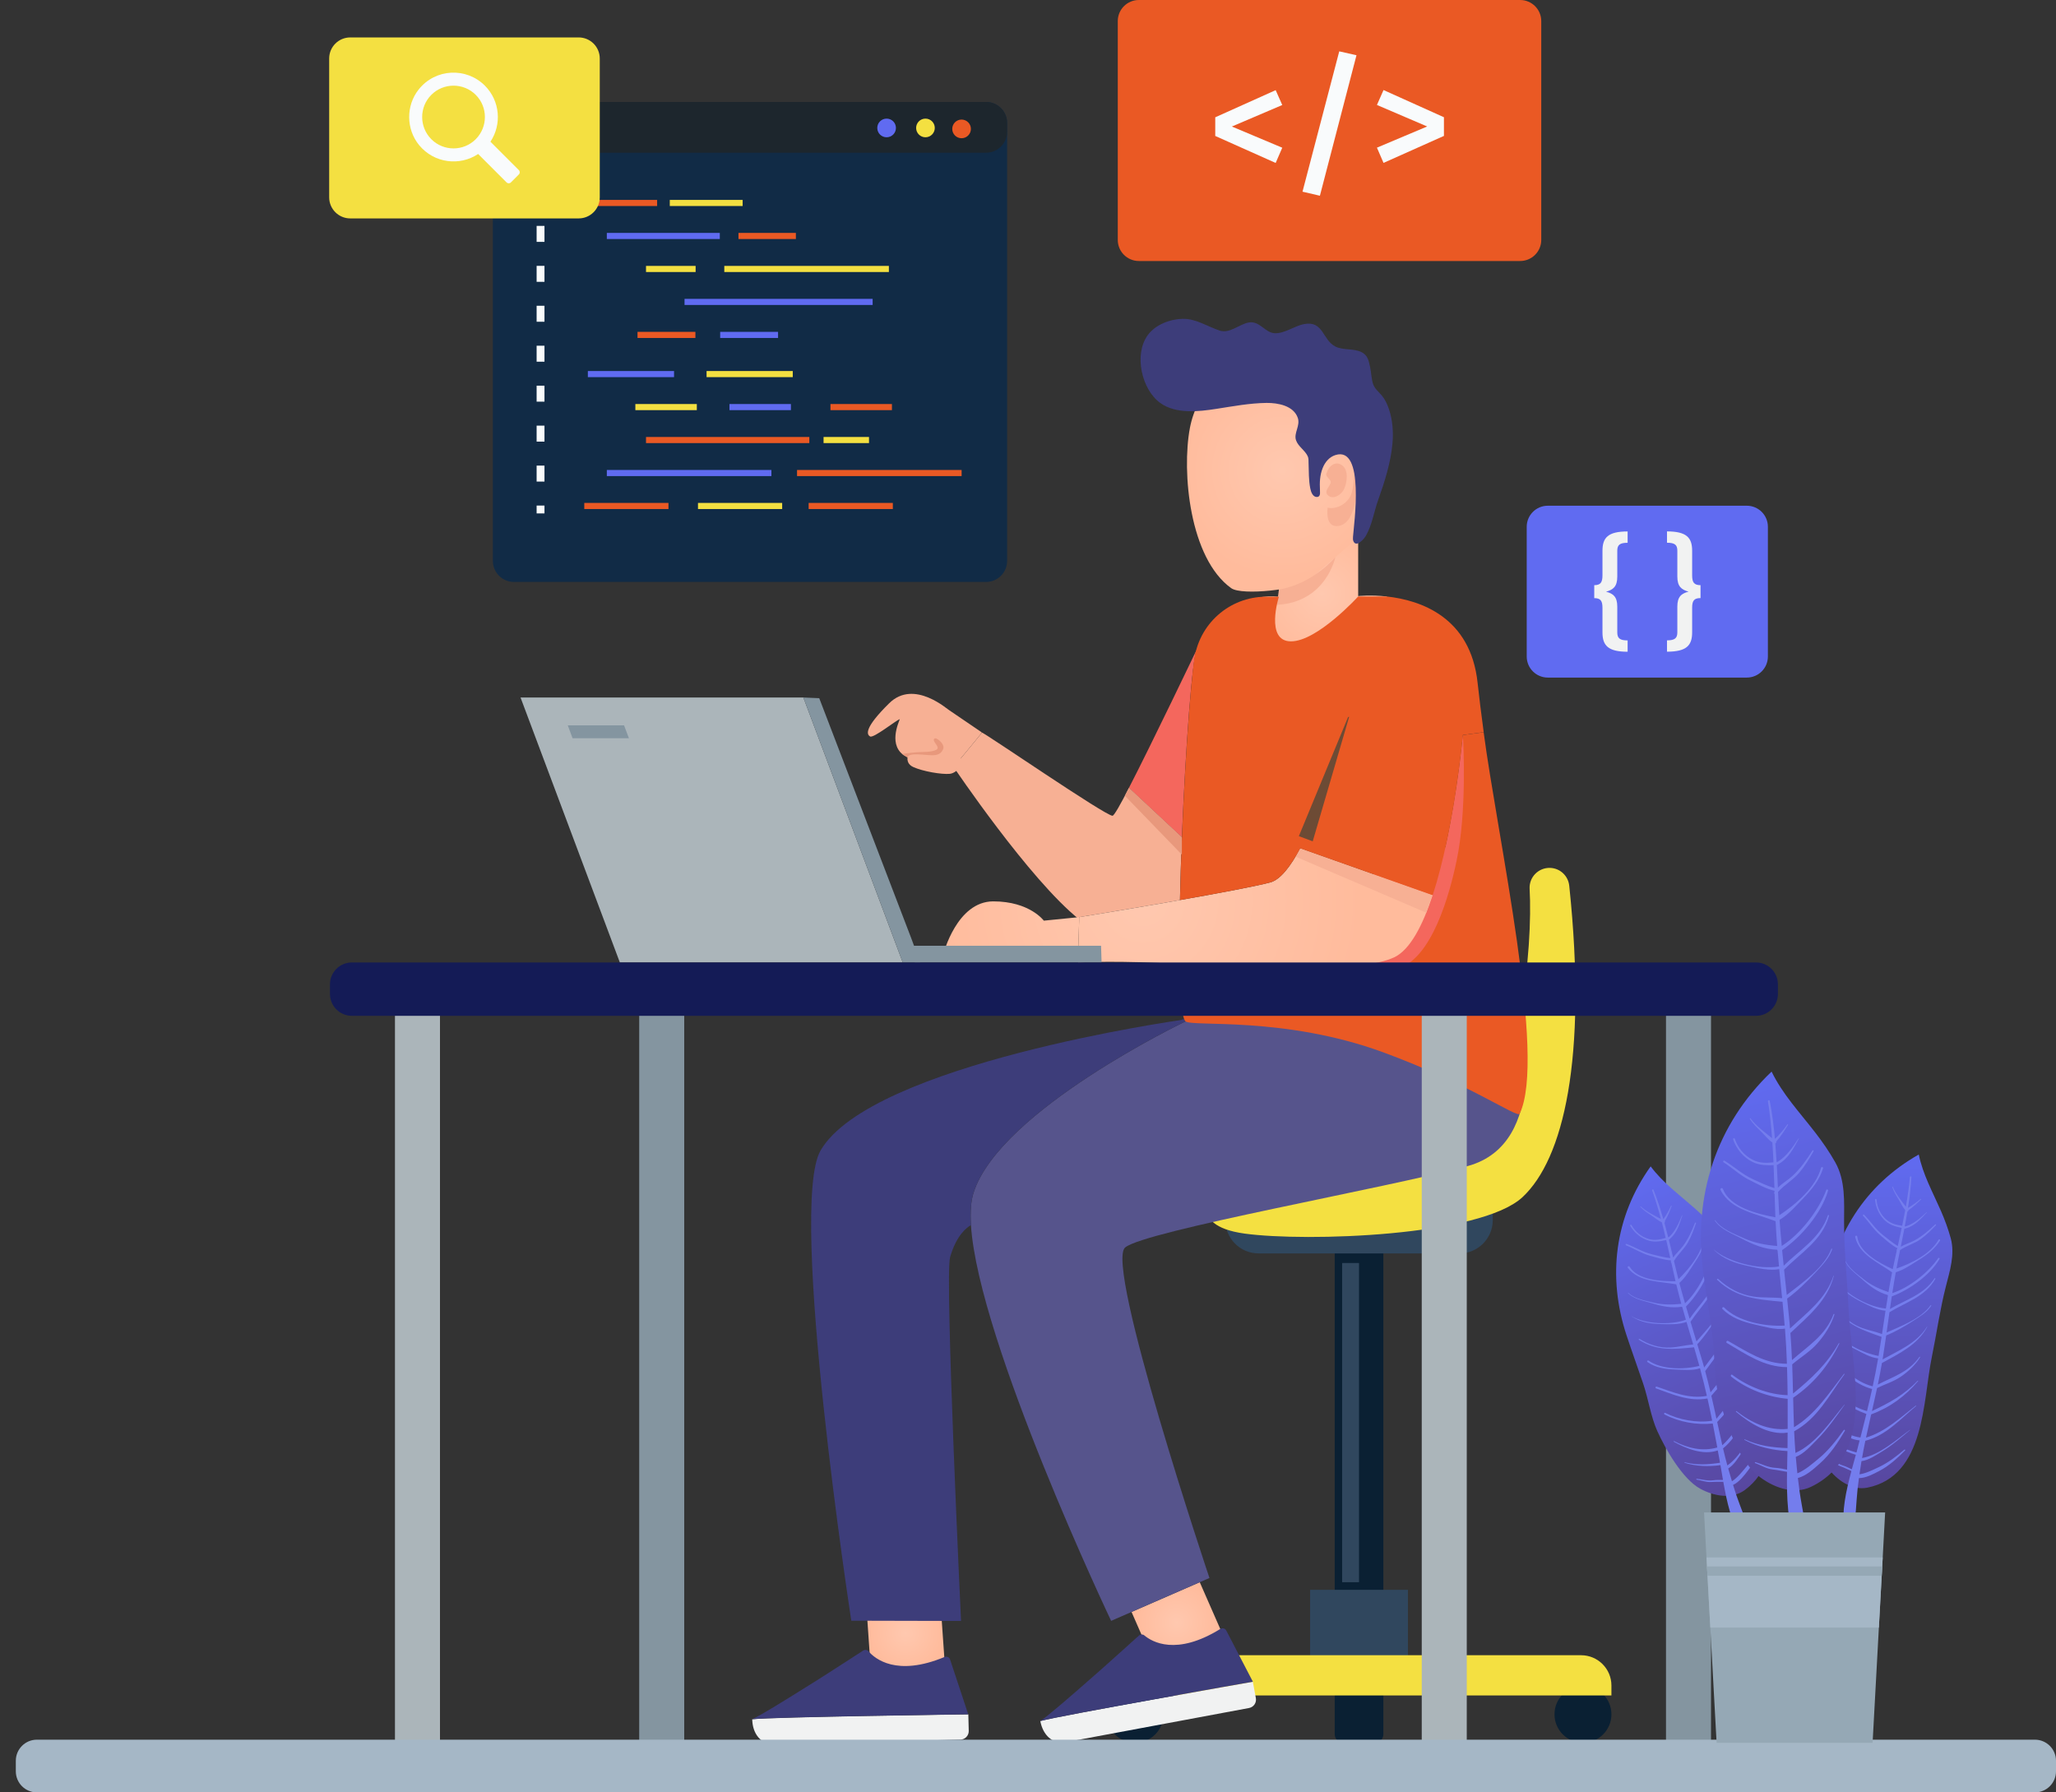 <svg width="390" height="340" viewBox="0 0 390 340" fill="none" xmlns="http://www.w3.org/2000/svg">
<rect x="0" y="0" width="390" height="340" fill="#333333" stroke="none"/>
<path d="M187.04 19.34H97.49C95.281 19.34 93.49 21.131 93.49 23.34V106.39C93.49 108.599 95.281 110.39 97.49 110.39H187.04C189.249 110.39 191.04 108.599 191.04 106.39V23.34C191.04 21.131 189.249 19.34 187.04 19.34Z" fill="#112B46"/>
<path d="M187.04 19.34H97.49C95.281 19.34 93.49 21.131 93.49 23.34V24.97C93.49 27.179 95.281 28.97 97.49 28.97H187.04C189.249 28.97 191.04 27.179 191.04 24.97V23.34C191.04 21.131 189.249 19.34 187.04 19.34Z" fill="#1D262D"/>
<path d="M169.95 24.27C169.95 25.24 169.16 26.04 168.18 26.04C167.2 26.04 166.41 25.25 166.41 24.27C166.41 23.29 167.2 22.5 168.18 22.5C169.16 22.5 169.95 23.29 169.95 24.27Z" fill="#606BF1"/>
<path d="M177.319 24.27C177.319 25.24 176.529 26.04 175.549 26.04C174.579 26.04 173.779 25.25 173.779 24.27C173.779 23.29 174.569 22.5 175.549 22.5C176.529 22.5 177.319 23.29 177.319 24.27Z" fill="#F4E041"/>
<path d="M184.171 24.45C184.171 25.42 183.381 26.22 182.401 26.22C181.421 26.22 180.631 25.43 180.631 24.45C180.631 23.48 181.421 22.68 182.401 22.68C183.381 22.69 184.171 23.48 184.171 24.45Z" fill="#EA5924"/>
<path d="M124.65 37.92H110.83V39.08H124.65V37.92Z" fill="#EA5924"/>
<path d="M140.871 37.92H127.051V39.08H140.871V37.92Z" fill="#F4E041"/>
<path d="M136.539 44.18H115.109V45.34H136.539V44.18Z" fill="#606BF1"/>
<path d="M150.97 44.18H140.08V45.34H150.97V44.18Z" fill="#EA5924"/>
<path d="M131.951 50.44H122.541V51.6H131.951V50.44Z" fill="#F4E041"/>
<path d="M168.611 50.44H137.391V51.6H168.611V50.44Z" fill="#F4E041"/>
<path d="M165.53 56.69H129.85V57.85H165.53V56.69Z" fill="#606BF1"/>
<path d="M131.91 62.95H120.93V64.11H131.91V62.95Z" fill="#EA5924"/>
<path d="M147.589 62.95H136.609V64.11H147.589V62.95Z" fill="#606BF1"/>
<path d="M126.8 95.4H110.83V96.56H126.8V95.4Z" fill="#EA5924"/>
<path d="M148.37 95.4H132.4V96.56H148.37V95.4Z" fill="#F4E041"/>
<path d="M169.361 95.4H153.391V96.56H169.361V95.4Z" fill="#EA5924"/>
<path d="M146.329 89.15H115.109V90.31H146.329V89.15Z" fill="#606BF1"/>
<path d="M182.409 89.15H151.189V90.31H182.409V89.15Z" fill="#EA5924"/>
<path d="M153.521 82.89H122.541V84.05H153.521V82.89Z" fill="#EA5924"/>
<path d="M164.841 82.89H156.221V84.05H164.841V82.89Z" fill="#F4E041"/>
<path d="M132.18 76.64H120.52V77.8H132.18V76.64Z" fill="#F4E041"/>
<path d="M150.029 76.64H138.369V77.8H150.029V76.64Z" fill="#606BF1"/>
<path d="M169.189 76.64H157.529V77.8H169.189V76.64Z" fill="#EA5924"/>
<path d="M150.379 70.38H134.029V71.54H150.379V70.38Z" fill="#F4E041"/>
<path d="M127.86 70.38H111.51V71.54H127.86V70.38Z" fill="#606BF1"/>
<path d="M103.281 36.81H101.791V38.3H103.281V36.81Z" fill="#F9FBFC"/>
<path d="M103.281 91.35H101.791V88.32H103.281V91.35ZM103.281 83.77H101.791V80.74H103.281V83.77ZM103.281 76.19H101.791V73.16H103.281V76.19ZM103.281 68.61H101.791V65.58H103.281V68.61ZM103.281 61.03H101.791V58H103.281V61.03ZM103.281 53.46H101.791V50.43H103.281V53.46ZM103.281 45.88H101.791V42.85H103.281V45.88Z" fill="#F9FBFC"/>
<path d="M103.281 95.9H101.791V97.39H103.281V95.9Z" fill="#F9FBFC"/>
<path d="M288.359 0H216.029C213.82 0 212.029 1.791 212.029 4V45.51C212.029 47.719 213.82 49.51 216.029 49.51H288.359C290.568 49.51 292.359 47.719 292.359 45.51V4C292.359 1.791 290.568 0 288.359 0Z" fill="#EA5924"/>
<path d="M243.23 19.92L233.67 24L243.23 28.02L241.98 30.91L230.52 25.79V22.25L241.98 17.1L243.23 19.92Z" fill="#F9FBFC"/>
<path d="M257.31 10.48L250.37 37.13L247.07 36.36L254.04 9.74L257.31 10.48Z" fill="#F9FBFC"/>
<path d="M273.899 22.24V25.78L262.439 30.9L261.189 28.01L270.719 23.99L261.189 19.91L262.439 17.08L273.899 22.24Z" fill="#F9FBFC"/>
<path d="M331.35 95.93H293.6C291.39 95.93 289.6 97.721 289.6 99.93V124.53C289.6 126.739 291.39 128.53 293.6 128.53H331.35C333.559 128.53 335.35 126.739 335.35 124.53V99.93C335.35 97.721 333.559 95.93 331.35 95.93Z" fill="#606BF1"/>
<path d="M308.74 102.96C307.27 102.96 306.78 103.36 306.78 104.46V109.37C306.78 111.29 305.99 111.87 304.65 112.24C305.98 112.59 306.78 113.17 306.78 115.07V119.98C306.78 121.08 307.29 121.48 308.74 121.48V123.63C305.03 123.63 303.97 122.44 303.97 119.96V115.31C303.97 113.98 303.62 113.46 302.41 113.46V111C303.62 111 303.97 110.46 303.97 109.13V104.48C303.97 101.98 305.02 100.81 308.74 100.81V102.96Z" fill="#F1F2F2"/>
<path d="M320.981 104.48V109.13C320.981 110.46 321.331 111 322.571 111V113.45C321.331 113.45 320.981 113.96 320.981 115.3V119.95C320.981 122.43 319.931 123.62 316.211 123.62V121.47C317.661 121.47 318.171 121.07 318.171 119.97V115.06C318.171 113.17 318.961 112.58 320.301 112.23C318.971 111.86 318.171 111.27 318.171 109.36V104.45C318.171 103.35 317.681 102.95 316.211 102.95V100.8C319.931 100.81 320.981 101.98 320.981 104.48Z" fill="#F1F2F2"/>
<path d="M109.769 7.1H66.439C64.23 7.1 62.44 8.891 62.44 11.1V37.43C62.44 39.639 64.23 41.43 66.439 41.43H109.769C111.979 41.43 113.769 39.639 113.769 37.43V11.1C113.769 8.891 111.979 7.1 109.769 7.1Z" fill="#F4E041"/>
<path d="M79.43 16.96C76.98 20.03 77.02 24.51 79.51 27.54C82.35 30.98 87.21 31.54 90.7 29.21L96.09 34.6C96.32 34.83 96.69 34.83 96.91 34.6L98.42 33.09C98.65 32.86 98.65 32.49 98.42 32.27L93.03 26.88C95.21 23.61 94.86 19.14 91.98 16.25C88.47 12.73 82.61 12.97 79.43 16.96ZM90.24 26.41C87.92 28.73 84.14 28.73 81.82 26.41C79.5 24.09 79.5 20.31 81.82 17.99C84.14 15.67 87.92 15.67 90.24 17.99C92.56 20.3 92.56 24.08 90.24 26.41Z" fill="#F9FBFC"/>
<path d="M263.081 113.15C262.971 114.28 261.421 126.12 249.241 126.12C236.461 126.12 238.601 113.47 238.601 113.47L238.581 113.39C239.831 113.13 241.171 113.04 242.591 113.2V107.21L257.101 99.09H257.631V113.07C257.631 113.07 259.931 112.8 263.081 113.15Z" fill="url(#paint0_radial_4676_52593)"/>
<path d="M256.041 72.34C258.101 74.43 259.651 77.13 260.401 80.42C261.791 86.57 260.481 93.07 258.701 98.99C258.401 100 258.051 101.03 257.421 101.88C256.971 102.49 256.401 102.99 255.831 103.49C253.251 105.74 250.671 107.99 248.091 110.24C246.341 111.77 235.601 113.04 233.551 111.57C225.651 105.92 224.131 89.55 225.711 81.18C228.341 67.31 246.181 62.34 256.041 72.34Z" fill="url(#paint1_radial_4676_52593)"/>
<path d="M251.601 90.11C251.711 88.77 253.081 87.31 254.461 88.18C255.891 89.08 255.551 91.45 254.961 92.76C254.501 93.78 252.941 94.91 251.891 93.95C251.011 93.15 252.381 92.21 252.421 91.48C252.461 90.82 251.151 90.35 251.691 89.65" fill="#F7B094"/>
<path d="M251.851 96.29C253.291 96.72 255.731 95.62 256.351 93.62C256.971 91.61 256.901 89.32 256.901 89.32C256.901 89.32 257.631 91.14 257.251 94.06C256.871 96.98 255.851 99.76 253.561 99.8C251.271 99.83 251.851 96.29 251.851 96.29Z" fill="#F7B094"/>
<path d="M250.081 94.21C250.031 94.23 249.981 94.25 249.921 94.26C249.031 94.38 248.671 93.31 248.541 92.63C248.231 91.05 248.281 89.46 248.221 87.86C248.211 87.46 248.241 86.96 248.081 86.59C247.581 85.44 246.241 84.7 245.841 83.51C245.371 82.13 246.701 80.76 246.171 79.25C245.361 76.94 242.391 76.41 240.241 76.43C237.021 76.47 233.881 77.07 230.701 77.56C227.341 78.08 223.061 78.57 220.101 76.45C216.541 73.89 215.051 67.23 217.711 63.58C219.161 61.59 221.911 60.53 224.321 60.48C226.871 60.42 229.031 61.94 231.371 62.71C233.241 63.32 235.041 61.54 236.781 61.19C238.971 60.75 239.901 63.14 241.841 63.21C243.721 63.27 245.571 61.8 247.401 61.47C251.051 60.8 250.841 64.47 253.281 65.72C254.801 66.5 256.771 66.03 258.311 66.82C259.481 67.42 259.641 68.48 259.901 69.67C260.121 70.7 260.131 71.9 260.471 72.88C260.781 73.76 261.521 74.32 262.101 75.01C262.731 75.76 263.141 76.65 263.461 77.59C264.171 79.69 264.331 81.95 264.131 84.15C263.801 87.84 262.621 91.47 261.391 94.94C260.591 97.19 260.291 99.54 259.071 101.67C258.741 102.24 257.271 103.92 256.731 102.67C256.611 102.4 256.631 102.1 256.651 101.81C256.811 99.49 258.971 84.52 253.311 86.32C252.121 86.7 251.321 87.69 250.881 88.82C250.351 90.17 250.311 91.53 250.381 92.96C250.391 93.16 250.391 93.37 250.391 93.57C250.381 93.83 250.311 94.09 250.081 94.21Z" fill="#3D3D7A"/>
<path d="M242.599 111.82C249.049 110.78 253.299 105.69 253.299 105.69C253.299 105.69 251.559 114.27 242.209 114.73L242.599 111.82Z" fill="#F7B094"/>
<path d="M253.18 228.8H262.41V317.33C262.41 318.23 261.68 318.96 260.78 318.96H254.81C253.91 318.96 253.18 318.23 253.18 317.33V228.8Z" fill="#0A2033"/>
<path d="M232.42 230.06H283.16V231.45C283.16 234.94 280.33 237.76 276.85 237.76H238.74C235.25 237.76 232.43 234.93 232.43 231.45V230.06H232.42Z" fill="#30475E"/>
<path d="M253.18 308.45H262.41V328.96C262.41 329.86 261.68 330.59 260.78 330.59H254.81C253.91 330.59 253.18 329.86 253.18 328.96V308.45Z" fill="#0A2033"/>
<path d="M209.91 325.19C209.91 328.17 212.33 330.59 215.31 330.59C218.29 330.59 220.71 328.17 220.71 325.19C220.71 322.21 218.29 319.79 215.31 319.79C212.33 319.79 209.91 322.21 209.91 325.19Z" fill="#0A2033"/>
<path d="M294.871 325.19C294.871 328.17 297.291 330.59 300.271 330.59C303.251 330.59 305.671 328.17 305.671 325.19C305.671 322.21 303.251 319.79 300.271 319.79C297.291 319.79 294.871 322.21 294.871 325.19Z" fill="#0A2033"/>
<path d="M248.514 317.791H267.074V301.571H248.514V317.791Z" fill="#30475E"/>
<path d="M209.91 321.61H305.67V319.73C305.67 316.55 303.09 313.98 299.92 313.98H215.66C212.48 313.98 209.91 316.55 209.91 319.73V321.61Z" fill="#F4E041"/>
<path d="M257.79 239.58H254.59V300.13H257.79V239.58Z" fill="#30475E"/>
<path d="M294.041 164.63C291.831 164.56 290.031 166.39 290.151 168.6C290.781 179.59 288.451 206.4 278.221 215.55C265.701 226.73 230.231 225.21 230.231 225.21C230.231 225.21 224.371 232.4 236.091 234C247.811 235.6 280.831 234.53 288.811 227.08C296.541 219.86 301.131 200.95 297.671 168.04C297.481 166.15 295.941 164.69 294.041 164.63Z" fill="#F4E041"/>
<path d="M227.581 300.13L231.801 309.75L218.871 315.42L214.641 305.77L227.581 300.13Z" fill="url(#paint2_radial_4676_52593)"/>
<path d="M288.53 193.22C287.73 194.82 230.3 193.25 224.88 193.75C224.88 193.75 189.73 210.53 184.68 226.23C184.17 227.81 184.03 229.9 184.18 232.4C185.59 254.51 210.77 307.46 210.77 307.46L214.64 305.77L227.58 300.13L229.42 299.33C229.42 299.33 209.45 239.82 213.44 236.62C217.43 233.42 262.7 225.44 278.4 221.19C294.12 216.92 288.53 193.22 288.53 193.22Z" fill="#56548C"/>
<path d="M178.301 302.6L179.311 317.05H165.201L164.201 302.57L178.301 302.6Z" fill="url(#paint3_radial_4676_52593)"/>
<path d="M224.59 193.26L224.08 193.48C224.08 193.48 165.24 201.74 155.65 218.24C149.42 228.98 161.48 307.43 161.48 307.43L182.3 307.48C182.3 307.48 179.19 242.13 180.22 238.49C181.39 234.34 183.38 232.83 184.18 232.4C184.02 229.91 184.16 227.81 184.68 226.23C189.73 210.52 224.88 193.75 224.88 193.75C224.77 193.67 224.67 193.5 224.59 193.26Z" fill="#3D3D7A"/>
<path d="M281.43 138.89L277.48 139.43C277.48 139.43 276.52 150.07 274.17 160.71L225.01 179.37L224.34 182.93C224.13 182.91 223.92 182.9 223.73 182.88C223.75 183.61 223.75 184.33 223.78 185C223.89 189.11 224.16 192.06 224.59 193.24C224.67 193.48 224.77 193.66 224.88 193.74C226.22 194.83 243.6 192.72 262.4 199.62C278.7 205.61 287.84 212.14 288.26 211.27C293.39 200.63 284.06 158.83 281.43 138.89Z" fill="#EA5924"/>
<path d="M276.3 163.27C274.99 169.56 271.6 182.09 264.96 183.77C256.28 185.97 239.51 185.86 223.79 185.02C223.76 184.35 223.76 183.63 223.74 182.9C223.93 182.92 224.14 182.93 224.35 182.95L225.02 179.39L274.18 160.73C276.53 150.09 277.49 139.45 277.49 139.45C277.49 139.45 277.49 139.51 277.51 139.63C277.59 141.25 278.26 153.97 276.3 163.27Z" fill="#F4675D"/>
<path d="M227.021 123.18C226.141 124.78 224.881 141.87 224.191 158.84L214.141 149.46C218.411 141.2 227.021 123.18 227.021 123.18Z" fill="#F4675D"/>
<path d="M221.001 171.24C212.521 172.71 204.721 173.97 204.721 173.97L204.701 174.39C195.261 166.85 180.891 145.49 180.891 145.49C180.891 145.49 185.191 140.33 186.261 138.97C186.421 138.76 209.841 154.88 211.041 154.74C211.341 154.71 212.541 152.6 214.141 149.47L224.191 158.85C224.031 162.89 223.901 166.92 223.821 170.74C222.881 170.9 221.941 171.06 221.001 171.24Z" fill="#F7B094"/>
<path d="M204.721 173.97L204.511 180.97H178.951C178.951 180.97 181.491 170.98 188.411 170.98C195.331 170.98 198.001 174.64 198.001 174.64L204.721 173.97Z" fill="url(#paint4_radial_4676_52593)"/>
<path d="M186.071 138.81L186.261 138.97C185.191 140.33 180.891 145.49 180.891 145.49L178.221 143.6C178.221 143.6 175.281 145.39 171.861 143.52C168.301 141.59 170.501 136.97 170.681 136.42C169.991 136.61 165.721 140.07 165.051 139.7C164.381 139.33 163.881 138.12 168.661 133.41C173.421 128.7 179.911 134.75 180.101 134.75L186.071 138.81Z" fill="#F7B094"/>
<path d="M172.42 142.72C172.42 142.72 171.39 144.65 173.22 145.49C175.05 146.33 178.61 146.93 180.14 146.79C181.67 146.65 182.89 144.5 182.89 144.5L178.26 140.15H174.55L172.42 142.72Z" fill="#F7B094"/>
<path d="M172.151 143.66C172.421 142.71 175.061 143.22 176.691 143.26C177.891 143.29 178.551 142.97 178.921 142.06C179.291 141.14 177.551 139.69 177.201 140.14C176.861 140.6 177.831 141.24 177.861 141.85C177.891 142.46 176.141 142.66 174.801 142.66C173.461 142.66 171.141 143.01 171.141 143.01L172.151 143.66Z" fill="#E8987C"/>
<path d="M271.68 169.79L246.64 160.92C244.82 164.32 242.87 166.88 240.94 167.39C238.02 168.16 230.95 169.48 223.83 170.73C222.89 170.91 221.94 171.07 221 171.24C212.52 172.71 204.72 173.97 204.72 173.97L204.7 174.39V174.66L204.51 180.97V182.57C204.51 182.57 213.01 182.14 223.73 182.89C238.73 183.96 258.08 184.6 264.49 181.58C267.49 180.16 269.89 175.49 271.78 169.74C271.74 169.75 271.71 169.77 271.68 169.79Z" fill="url(#paint5_radial_4676_52593)"/>
<path d="M246.64 160.92L271.68 169.79L270.54 173.13L245.76 162.5L246.64 160.92Z" fill="#F7B094"/>
<path d="M246.64 160.92C244.82 164.32 242.87 166.88 240.94 167.39C238.02 168.16 230.95 169.48 223.83 170.73C223.91 166.91 224.04 162.89 224.2 158.84C224.89 141.87 226.15 124.78 227.03 123.18C228.47 120.51 232.4 114.71 238.6 113.39L238.62 113.47C238.62 113.47 236.48 126.12 249.26 126.12C261.43 126.12 262.98 114.28 263.1 113.15C269.36 113.85 278.97 116.98 280.29 129.57C280.56 132.06 280.95 135.26 281.44 138.88L277.49 139.42C277.49 139.42 275.89 157.15 271.79 169.73C271.76 169.75 271.73 169.76 271.69 169.78L246.64 160.92Z" fill="#EA5924"/>
<path d="M246.379 158.61L256.379 134.41L249.009 159.59L246.379 158.61Z" fill="#6D4B35"/>
<path d="M263.08 113.15H257.63C257.63 113.15 249.88 121.66 244.89 121.66C239.9 121.66 242.59 113.19 242.59 113.19H240.16C233.17 113.19 227.3 118.44 226.51 125.38C226.42 126.17 226.34 126.93 226.27 127.61C225.74 132.76 246.6 136.51 246.6 136.51L257.34 135.91L263.86 123.18L265.16 117.97L263.08 113.15Z" fill="#EA5924"/>
<path d="M197.34 326.49C197.83 329.09 199.63 330.94 202.23 330.46L236.93 323.99C237.81 323.83 238.39 322.98 238.22 322.1L237.65 319.02C237.65 319.02 201.15 325.41 197.32 326.47L197.34 326.49Z" fill="#F1F2F2"/>
<path d="M207.66 317.75C208.02 317.44 208.37 317.12 208.73 316.81C209.43 316.19 210.11 315.58 210.77 314.99C211.12 314.68 211.47 314.37 211.79 314.07C212.42 313.5 213.02 312.97 213.56 312.49C213.94 312.14 214.3 311.81 214.63 311.52C215.22 310.99 215.71 310.55 216.05 310.25C216.34 309.99 216.78 309.97 217.08 310.23C218.51 311.43 223.12 314.17 231.47 309C231.87 308.75 232.39 308.88 232.61 309.3L237.66 319.01C237.66 319.01 201.16 325.4 197.33 326.46C198.58 325.68 203.24 321.65 207.66 317.75Z" fill="#3D3D7A"/>
<path d="M142.69 326.15C142.75 328.8 144.24 330.91 146.89 330.85L182.18 329.99C183.07 329.97 183.78 329.23 183.76 328.33L183.68 325.2C183.68 325.2 146.63 325.69 142.68 326.13L142.69 326.15Z" fill="#F1F2F2"/>
<path d="M154.27 319.17C154.68 318.92 155.07 318.67 155.48 318.41C156.27 317.91 157.04 317.42 157.78 316.94C158.17 316.69 158.57 316.44 158.93 316.2C159.65 315.74 160.32 315.31 160.92 314.92C161.36 314.64 161.76 314.37 162.13 314.13C162.8 313.7 163.35 313.35 163.73 313.1C164.06 312.89 164.49 312.94 164.75 313.24C165.97 314.65 170.08 318.09 179.15 314.32C179.58 314.14 180.08 314.35 180.22 314.79L183.66 325.18C183.66 325.18 146.61 325.67 142.66 326.11C144.04 325.55 149.28 322.31 154.27 319.17Z" fill="#3D3D7A"/>
<path d="M117.58 182.57L98.74 132.31H152.39L171.24 182.57H117.58Z" fill="#ABB5BA"/>
<path d="M174.551 182.57H171.241L152.391 132.31L155.401 132.44L172.841 177.94L174.551 182.57Z" fill="#8495A0"/>
<path d="M173.509 182.57H208.959L208.859 179.4C208.859 179.4 173.369 179.4 172.779 179.4" fill="#8495A0"/>
<path d="M324.56 192.16H316.02V332.39H324.56V192.16Z" fill="#8495A0"/>
<path d="M278.229 192.16H269.689V332.39H278.229V192.16Z" fill="#ABB5BA"/>
<path d="M129.79 192.16H121.25V332.39H129.79V192.16Z" fill="#8495A0"/>
<path d="M83.46 192.16H74.92V332.39H83.46V192.16Z" fill="#ABB5BA"/>
<path d="M333.1 192.69H66.74C64.45 192.69 62.59 190.83 62.59 188.54V186.72C62.59 184.43 64.45 182.57 66.74 182.57H333.1C335.39 182.57 337.25 184.43 337.25 186.72V188.54C337.25 190.83 335.39 192.69 333.1 192.69Z" fill="#141B56"/>
<path d="M107.699 137.59L108.609 140.04H119.299L118.379 137.59H107.699Z" fill="#8495A0"/>
<path d="M214.139 149.46L213.379 150.95L224.189 162.12V158.84L214.139 149.46Z" fill="#E8987C"/>
<path d="M386 330H7C4.791 330 3 331.791 3 334V336C3 338.209 4.791 340 7 340H386C388.209 340 390 338.209 390 336V334C390 331.791 388.209 330 386 330Z" fill="#A5B7C6"/>
<path d="M366.44 257.44C364.72 265.77 365.24 279.95 354.23 282.19C351.26 282.79 348.4 280.74 346.68 278.38C344.42 275.3 343.88 268.77 343.92 265.04C343.95 262.08 344.96 258.78 345.28 255.8C345.63 252.58 345.92 249.35 346.29 246.13C347.64 234.52 353.71 224.79 363.97 219C364.76 222.81 366.57 226.04 368.17 229.69C368.9 231.36 369.55 233.12 370.03 234.87C370.87 237.97 369.85 241.09 369.1 244.06C367.98 248.44 367.35 253.01 366.44 257.44Z" fill="url(#paint6_linear_4676_52593)"/>
<path d="M352.361 282.47C352.441 281.77 352.521 281.07 352.621 280.38C353.941 280.38 355.311 279.63 356.411 279.06C358.331 278.07 359.881 276.64 361.381 275.12C361.461 275.04 361.321 274.91 361.241 274.98C359.741 276.24 358.181 277.46 356.401 278.29C355.401 278.75 353.951 279.51 352.721 279.66C352.841 278.83 352.961 277.99 353.101 277.16C354.471 276.99 355.731 276.09 356.891 275.4C358.861 274.23 360.561 272.72 362.321 271.26C362.341 271.24 362.321 271.21 362.301 271.23C359.611 273.18 356.611 275.96 353.211 276.57C353.391 275.53 353.581 274.49 353.801 273.46C353.811 273.41 353.821 273.35 353.831 273.3C357.771 272.3 360.431 269.22 363.451 266.72C363.501 266.68 363.451 266.6 363.391 266.64C360.421 268.95 357.631 271.58 353.961 272.7C354.281 271.23 354.611 269.76 354.941 268.29C358.501 266.98 361.351 264.89 363.841 261.98C363.881 261.93 363.811 261.86 363.771 261.91C361.191 264.59 358.351 266.13 355.091 267.66C355.421 266.21 355.751 264.75 356.061 263.3C357.601 262.54 359.221 262.08 360.651 261.08C362.051 260.1 363.311 258.93 364.221 257.46C364.271 257.38 364.151 257.31 364.101 257.38C362.111 260.25 359.101 261.14 356.201 262.64C356.481 261.28 356.751 259.92 356.981 258.55C360.221 256.77 363.731 255.12 365.571 251.7C365.591 251.67 365.541 251.63 365.521 251.67C363.581 254.81 360.181 256.16 357.101 257.87C357.141 257.63 357.181 257.38 357.221 257.14C357.421 255.87 357.601 254.6 357.791 253.32C359.651 252.58 361.421 251.52 363.101 250.43C364.291 249.66 365.561 248.89 366.331 247.68C366.381 247.6 366.271 247.53 366.211 247.6C364.471 250.09 360.671 251.52 357.861 252.77C358.041 251.48 358.221 250.2 358.411 248.91C361.531 247.02 365.191 245.98 367.111 242.58C367.171 242.48 367.021 242.39 366.961 242.48C364.971 245.58 361.481 246.54 358.501 248.3C358.611 247.5 358.731 246.71 358.851 245.91C362.211 244.67 366.131 241.86 367.901 238.82C368.001 238.65 367.761 238.5 367.651 238.66C365.841 241.33 362.211 244.23 358.951 245.29C359.151 244 359.361 242.71 359.591 241.43C359.611 241.39 359.631 241.36 359.641 241.32C361.151 240.88 362.641 239.81 363.951 239.01C365.521 238.04 367.021 236.91 368.001 235.32C368.111 235.14 367.821 234.98 367.721 235.16C366.231 237.83 362.681 239.61 359.741 240.63C359.831 240.16 359.911 239.69 360.001 239.23C360.141 238.53 360.281 237.83 360.421 237.13C361.621 236.3 363.151 235.9 364.361 235.03C365.411 234.27 366.331 233.35 367.221 232.42C367.311 232.33 367.181 232.18 367.081 232.27C365.861 233.42 364.611 234.51 363.131 235.31C362.301 235.75 361.361 236.01 360.551 236.49C360.781 235.35 361.021 234.2 361.241 233.06C361.251 233.06 361.271 233.05 361.281 233.05C361.291 233.05 361.311 233.06 361.321 233.06C361.401 233.08 361.471 233.05 361.521 233C363.151 232.59 364.411 231.18 365.501 229.98C365.531 229.95 365.491 229.91 365.461 229.94C364.311 231.01 363.001 232.19 361.451 232.64C361.441 232.64 361.441 232.63 361.431 232.63C361.391 232.62 361.351 232.62 361.311 232.61C361.491 231.68 361.661 230.75 361.811 229.81C361.931 229.79 362.031 229.69 362.001 229.57C362.871 228.99 363.651 228.25 364.391 227.52C364.451 227.47 364.371 227.38 364.311 227.43C363.541 228.09 362.781 228.64 361.921 229.12C362.231 227.19 362.461 225.25 362.571 223.28C362.581 223.1 362.311 223.1 362.291 223.28C362.121 225.17 361.841 227.04 361.521 228.9C360.621 227.72 359.611 226.5 359.061 225.14C359.031 225.07 358.921 225.1 358.941 225.17C359.211 226.01 359.671 226.75 360.131 227.49C360.541 228.16 360.871 228.94 361.401 229.53C361.221 230.53 361.021 231.53 360.821 232.52C359.721 232.34 358.721 232.14 357.811 231.34C356.701 230.37 356.071 229.05 355.961 227.58C355.951 227.4 355.661 227.4 355.681 227.58C355.801 228.94 356.351 230.22 357.281 231.24C358.261 232.31 359.411 232.65 360.731 232.92C360.491 234.07 360.241 235.22 359.991 236.36C358.991 235.76 358.071 234.98 357.171 234.27C355.721 233.12 354.871 231.73 353.611 230.43C353.481 230.3 353.281 230.49 353.401 230.62C354.581 231.87 355.371 233.23 356.721 234.35C357.681 235.16 358.751 236.18 359.901 236.77C359.891 236.83 359.871 236.89 359.861 236.95C359.851 236.96 359.831 236.97 359.821 236.98C359.731 237.07 359.741 237.16 359.791 237.24C359.551 238.34 359.311 239.44 359.071 240.54C359.061 240.61 359.041 240.68 359.031 240.75C356.471 239.58 352.641 237.54 352.301 234.57C352.271 234.29 351.851 234.37 351.911 234.66C352.671 238.02 356.361 239.51 358.911 241.35C358.661 242.6 358.431 243.84 358.221 245.1C356.571 244.53 354.991 243.83 353.601 242.72C352.341 241.72 350.551 240.5 349.981 238.95C349.961 238.9 349.891 238.93 349.911 238.98C350.441 240.53 352.041 241.59 353.211 242.65C354.691 243.99 356.211 245.13 358.111 245.66C358.101 245.71 358.091 245.77 358.111 245.83C357.981 246.62 357.851 247.42 357.731 248.21C354.621 247.97 350.271 245.61 348.681 243.26C348.671 243.25 348.661 243.26 348.661 243.27C349.741 245.07 351.381 246.12 353.231 247.03C354.611 247.71 356.101 248.51 357.661 248.63C357.441 250.1 357.221 251.58 357.001 253.05C355.651 252.55 354.221 252.31 352.881 251.77C350.891 250.98 349.381 249.55 348.211 247.79C348.141 247.68 347.961 247.77 348.031 247.88C350.181 251.3 353.281 252.31 356.911 253.59C356.731 254.8 356.541 256.01 356.341 257.21C353.371 256.64 349.531 254.83 348.021 252.25C347.911 252.06 347.611 252.22 347.721 252.41C348.671 254.06 350.311 255.11 351.971 255.95C353.171 256.56 354.831 257.56 356.261 257.67C356.251 257.71 356.251 257.75 356.241 257.79C355.951 259.53 355.601 261.25 355.231 262.97C351.911 262.14 349.771 259.68 347.351 257.38C347.181 257.22 346.921 257.46 347.091 257.63C349.551 260.05 351.711 262.59 355.121 263.48C354.811 264.88 354.491 266.28 354.151 267.67C351.321 266.88 348.531 264.87 346.701 262.57C346.571 262.41 346.341 262.63 346.471 262.79C348.371 265.29 351.111 267.18 354.031 268.21C353.661 269.7 353.281 271.2 352.901 272.69C350.001 272.25 347.761 270.43 345.971 268.13C345.931 268.08 345.831 268.15 345.871 268.2C347.461 270.41 349.861 272.96 352.751 273.23C352.631 273.71 352.501 274.18 352.381 274.66C352.311 274.95 352.231 275.24 352.151 275.53C349.961 274.89 347.931 274.1 346.121 272.62C346.071 272.58 346.011 272.66 346.061 272.7C347.781 274.25 349.831 275.29 352.031 275.96C351.791 276.85 351.531 277.78 351.271 278.71C350.731 278.46 350.201 278.18 349.611 278C348.521 277.67 347.821 276.98 346.871 276.41C346.781 276.36 346.691 276.48 346.771 276.54C347.601 277.08 348.191 277.78 349.141 278.14C349.841 278.4 350.511 278.74 351.191 279.04C350.191 282.76 349.311 286.71 349.791 290.28C349.901 291.07 351.221 291.28 351.431 290.44C352.101 287.88 352.071 285.12 352.361 282.47Z" fill="#747DED"/>
<path d="M331.58 255.06C333.54 263.33 339.99 275.97 330.96 282.65C328.53 284.45 325.06 283.8 322.5 282.39C319.15 280.55 315.91 274.86 314.37 271.46C313.15 268.76 312.67 265.35 311.71 262.51C310.67 259.44 309.56 256.39 308.54 253.31C304.87 242.21 306.26 230.84 313.11 221.25C315.44 224.37 318.44 226.53 321.43 229.17C322.79 230.37 324.13 231.69 325.3 233.08C327.37 235.53 327.77 238.8 328.34 241.8C329.18 246.24 330.54 250.65 331.58 255.06Z" fill="url(#paint7_linear_4676_52593)"/>
<path d="M329.391 283.69C329.171 283.02 328.95 282.35 328.74 281.68C329.93 281.12 330.861 279.87 331.621 278.88C332.941 277.17 333.741 275.22 334.471 273.21C334.511 273.1 334.331 273.04 334.281 273.14C333.451 274.92 332.561 276.68 331.291 278.19C330.581 279.03 329.581 280.33 328.531 280.98C328.281 280.18 328.051 279.37 327.821 278.56C328.991 277.83 329.751 276.48 330.511 275.37C331.801 273.48 332.7 271.39 333.68 269.32C333.69 269.3 333.661 269.28 333.641 269.3C332.031 272.21 330.481 275.99 327.661 277.98C327.381 276.96 327.121 275.94 326.881 274.91C326.871 274.86 326.861 274.8 326.841 274.75C329.991 272.19 331.101 268.26 332.781 264.73C332.811 264.67 332.721 264.62 332.691 264.68C330.971 268.02 329.551 271.59 326.701 274.15C326.371 272.68 326.051 271.21 325.731 269.74C328.411 267.05 330.101 263.95 331.131 260.27C331.151 260.21 331.061 260.17 331.041 260.24C329.841 263.76 327.911 266.35 325.591 269.12C325.281 267.66 324.961 266.21 324.621 264.76C325.701 263.42 326.971 262.32 327.841 260.82C328.701 259.34 329.35 257.74 329.55 256.03C329.56 255.94 329.431 255.92 329.411 256.01C328.811 259.45 326.461 261.53 324.471 264.12C324.151 262.77 323.821 261.42 323.451 260.08C325.631 257.1 328.121 254.12 328.341 250.25C328.341 250.21 328.291 250.2 328.281 250.24C327.841 253.9 325.331 256.56 323.261 259.41C323.191 259.17 323.131 258.93 323.061 258.69C322.701 257.45 322.33 256.22 321.96 254.99C323.33 253.53 324.49 251.83 325.55 250.13C326.3 248.93 327.131 247.7 327.321 246.27C327.331 246.18 327.2 246.16 327.18 246.25C326.66 249.24 323.82 252.14 321.8 254.46C321.42 253.22 321.041 251.98 320.671 250.73C322.701 247.71 325.581 245.21 325.891 241.32C325.901 241.2 325.73 241.18 325.71 241.3C325.22 244.95 322.451 247.29 320.501 250.15C320.271 249.38 320.041 248.61 319.811 247.84C322.341 245.3 324.7 241.09 325.02 237.59C325.04 237.4 324.751 237.36 324.721 237.55C324.211 240.73 322.131 244.9 319.631 247.23C319.271 245.98 318.91 244.72 318.58 243.46C318.59 243.42 318.59 243.38 318.58 243.34C319.76 242.3 320.671 240.7 321.511 239.42C322.531 237.88 323.411 236.22 323.621 234.36C323.641 234.15 323.32 234.13 323.3 234.33C323.07 237.38 320.611 240.5 318.381 242.66C318.261 242.2 318.141 241.74 318.031 241.27C317.861 240.58 317.691 239.88 317.531 239.19C318.271 237.93 319.49 236.93 320.21 235.62C320.84 234.49 321.28 233.27 321.71 232.04C321.75 231.92 321.57 231.84 321.52 231.97C320.9 233.52 320.231 235.05 319.221 236.39C318.661 237.14 317.911 237.77 317.381 238.55C317.111 237.41 316.841 236.28 316.561 235.15C316.571 235.14 316.581 235.13 316.591 235.12C316.601 235.12 316.621 235.11 316.631 235.11C316.711 235.09 316.761 235.03 316.781 234.97C318.091 233.91 318.631 232.1 319.121 230.55C319.131 230.51 319.081 230.49 319.061 230.53C318.461 231.98 317.781 233.6 316.571 234.67C316.561 234.67 316.56 234.67 316.55 234.67C316.51 234.68 316.471 234.69 316.441 234.7C316.211 233.78 315.971 232.86 315.721 231.95C315.821 231.88 315.871 231.75 315.791 231.65C316.331 230.76 316.731 229.75 317.091 228.78C317.121 228.71 317.011 228.66 316.981 228.73C316.561 229.65 316.11 230.47 315.52 231.27C314.98 229.39 314.381 227.53 313.651 225.7C313.581 225.53 313.331 225.65 313.391 225.81C314.031 227.59 314.571 229.41 315.061 231.23C313.741 230.54 312.321 229.86 311.251 228.86C311.191 228.81 311.111 228.88 311.161 228.94C311.761 229.59 312.491 230.06 313.221 230.54C313.881 230.97 314.501 231.54 315.231 231.86C315.491 232.84 315.73 233.83 315.96 234.82C314.89 235.12 313.89 235.36 312.74 235.02C311.33 234.61 310.201 233.68 309.481 232.39C309.391 232.23 309.131 232.35 309.231 232.51C309.921 233.69 310.951 234.63 312.221 235.15C313.561 235.7 314.751 235.53 316.061 235.22C316.331 236.36 316.591 237.51 316.841 238.65C315.691 238.53 314.521 238.21 313.401 237.94C311.601 237.5 310.24 236.61 308.55 235.96C308.38 235.9 308.271 236.15 308.441 236.22C310.041 236.86 311.33 237.75 313.02 238.21C314.24 238.54 315.63 239.01 316.93 239.07C316.94 239.13 316.961 239.19 316.971 239.25C316.961 239.27 316.961 239.28 316.951 239.3C316.911 239.42 316.961 239.5 317.041 239.54C317.281 240.64 317.531 241.74 317.781 242.83C317.801 242.9 317.81 242.97 317.83 243.04C315.01 243.06 310.681 242.83 309.121 240.28C308.971 240.04 308.62 240.29 308.8 240.52C310.91 243.25 314.891 243.04 317.971 243.63C318.271 244.86 318.591 246.09 318.921 247.32C317.181 247.5 315.461 247.53 313.731 247.11C312.161 246.73 310.03 246.39 308.86 245.22C308.82 245.18 308.771 245.24 308.811 245.28C309.941 246.46 311.841 246.75 313.351 247.21C315.261 247.8 317.111 248.19 319.061 247.87C319.071 247.93 319.091 247.98 319.131 248.02C319.351 248.79 319.571 249.57 319.791 250.34C316.871 251.44 311.93 251.13 309.49 249.67C309.48 249.66 309.471 249.68 309.481 249.69C311.221 250.86 313.15 251.12 315.21 251.17C316.75 251.2 318.441 251.3 319.911 250.75C320.331 252.18 320.75 253.61 321.18 255.03C319.74 255.14 318.351 255.53 316.911 255.61C314.771 255.73 312.801 255.07 311.001 253.98C310.891 253.91 310.771 254.07 310.881 254.14C314.281 256.34 317.511 255.94 321.341 255.57C321.691 256.74 322.021 257.92 322.351 259.09C319.421 259.83 315.171 259.81 312.721 258.1C312.541 257.97 312.331 258.24 312.511 258.37C314.071 259.47 315.99 259.73 317.86 259.79C319.21 259.83 321.131 260.05 322.471 259.54C322.481 259.58 322.491 259.62 322.501 259.66C322.971 261.36 323.38 263.07 323.77 264.78C320.41 265.42 317.43 264.1 314.27 263.03C314.05 262.96 313.921 263.29 314.141 263.37C317.391 264.53 320.421 265.91 323.891 265.28C324.201 266.68 324.501 268.08 324.781 269.49C321.881 269.97 318.501 269.33 315.871 268.01C315.681 267.92 315.571 268.21 315.751 268.31C318.531 269.77 321.811 270.33 324.891 270.03C325.191 271.54 325.471 273.05 325.751 274.57C322.931 275.39 320.141 274.69 317.541 273.36C317.481 273.33 317.421 273.43 317.481 273.47C319.851 274.8 323.111 276.1 325.841 275.13C325.931 275.61 326.02 276.1 326.11 276.58C326.16 276.87 326.22 277.17 326.27 277.47C324.01 277.81 321.84 277.95 319.58 277.38C319.52 277.36 319.501 277.46 319.561 277.48C321.771 278.16 324.071 278.23 326.351 277.92C326.511 278.83 326.66 279.78 326.83 280.73C326.23 280.73 325.64 280.7 325.02 280.79C323.89 280.95 322.96 280.63 321.86 280.51C321.76 280.5 321.72 280.65 321.83 280.67C322.81 280.81 323.64 281.2 324.65 281.12C325.4 281.06 326.141 281.09 326.891 281.08C327.561 284.87 328.42 288.83 330.371 291.87C330.801 292.54 332.091 292.17 331.921 291.32C331.431 288.71 330.241 286.21 329.391 283.69Z" fill="#747DED"/>
<path d="M350.67 248.64C351.14 259.15 356.06 276.01 343.52 282.04C340.14 283.66 336.08 282.07 333.3 279.76C329.66 276.75 327.03 269.08 325.95 264.59C325.09 261.03 325.3 256.77 324.79 253.09C324.23 249.12 323.6 245.15 323.07 241.18C321.18 226.84 325.5 213.33 336.05 203.27C338.16 207.6 341.31 210.92 344.33 214.83C345.71 216.61 347.03 218.52 348.13 220.48C350.08 223.94 349.81 228 349.8 231.79C349.8 237.38 350.42 243.05 350.67 248.64Z" fill="url(#paint8_linear_4676_52593)"/>
<path d="M341.369 282.95C341.249 282.09 341.139 281.22 341.039 280.36C342.619 279.96 344.039 278.64 345.189 277.62C347.189 275.85 348.619 273.67 349.959 271.39C350.029 271.27 349.829 271.15 349.749 271.26C348.329 273.23 346.829 275.16 344.939 276.71C343.889 277.57 342.369 278.92 340.939 279.47C340.829 278.43 340.729 277.4 340.639 276.36C342.229 275.74 343.469 274.28 344.649 273.1C346.659 271.1 348.239 268.77 349.899 266.48C349.919 266.45 349.879 266.42 349.859 266.45C347.229 269.61 344.469 273.85 340.579 275.61C340.479 274.31 340.399 273 340.339 271.7C340.339 271.63 340.339 271.56 340.329 271.5C344.749 269.11 347.009 264.6 349.869 260.69C349.919 260.63 349.829 260.54 349.779 260.61C346.919 264.28 344.369 268.28 340.299 270.73C340.229 268.86 340.189 267 340.139 265.14C344.019 262.48 346.799 259.12 348.899 254.87C348.939 254.8 348.829 254.74 348.789 254.81C346.509 258.81 343.569 261.52 340.119 264.34C340.069 262.5 340.029 260.65 339.959 258.81C341.579 257.43 343.379 256.39 344.789 254.76C346.179 253.16 347.329 251.37 347.969 249.34C347.999 249.23 347.839 249.18 347.809 249.29C346.289 253.33 342.949 255.31 339.919 258C339.849 256.28 339.749 254.57 339.619 252.85C342.959 249.73 346.679 246.68 347.849 242.03C347.859 241.98 347.789 241.96 347.779 242.01C346.399 246.36 342.739 249.01 339.549 252C339.519 251.69 339.499 251.39 339.479 251.08C339.329 249.5 339.169 247.91 338.999 246.33C341.009 244.87 342.809 243.07 344.489 241.26C345.679 239.97 346.969 238.67 347.539 236.97C347.579 236.86 347.419 236.8 347.379 236.91C346.049 240.42 341.929 243.3 338.929 245.64C338.759 244.04 338.589 242.45 338.419 240.85C341.589 237.64 345.669 235.28 346.939 230.62C346.979 230.48 346.769 230.42 346.729 230.55C345.289 234.87 341.379 237.08 338.349 240.1C338.249 239.11 338.139 238.12 338.049 237.13C341.709 234.63 345.549 230.06 346.759 225.87C346.829 225.64 346.489 225.53 346.409 225.75C345.049 229.5 341.569 234.08 337.979 236.34C337.829 234.73 337.689 233.13 337.569 231.52C337.589 231.47 337.599 231.42 337.599 231.37C339.279 230.38 340.749 228.65 342.069 227.29C343.659 225.65 345.119 223.84 345.809 221.63C345.889 221.39 345.489 221.28 345.429 221.53C344.449 225.18 340.729 228.4 337.519 230.52C337.479 229.93 337.439 229.34 337.409 228.75C337.359 227.87 337.319 226.99 337.279 226.1C338.469 224.74 340.179 223.8 341.359 222.38C342.389 221.15 343.209 219.77 344.009 218.38C344.089 218.24 343.889 218.11 343.799 218.25C342.689 219.99 341.519 221.69 339.979 223.09C339.119 223.87 338.059 224.46 337.249 225.29C337.189 223.85 337.119 222.41 337.039 220.96C337.059 220.95 337.069 220.94 337.089 220.94C337.109 220.94 337.129 220.94 337.139 220.94C337.239 220.93 337.319 220.88 337.359 220.81C339.199 219.82 340.269 217.75 341.219 215.98C341.239 215.94 341.179 215.9 341.159 215.94C340.099 217.57 338.889 219.38 337.169 220.4C337.159 220.4 337.159 220.4 337.149 220.4C337.099 220.4 337.049 220.41 336.999 220.41C336.929 219.24 336.849 218.07 336.759 216.9C336.899 216.84 336.989 216.69 336.919 216.55C337.779 215.59 338.499 214.46 339.169 213.37C339.219 213.29 339.099 213.21 339.049 213.29C338.329 214.32 337.579 215.2 336.689 216.04C336.469 213.63 336.169 211.23 335.699 208.84C335.659 208.62 335.329 208.7 335.359 208.92C335.729 211.24 335.969 213.56 336.139 215.9C334.699 214.75 333.129 213.6 332.049 212.14C331.989 212.06 331.869 212.13 331.919 212.22C332.499 213.15 333.279 213.89 334.059 214.65C334.759 215.33 335.389 216.16 336.199 216.72C336.289 217.97 336.349 219.23 336.409 220.49C335.039 220.61 333.769 220.67 332.449 219.99C330.829 219.16 329.669 217.77 329.089 216.04C329.019 215.83 328.679 215.92 328.749 216.13C329.309 217.73 330.349 219.1 331.779 220.04C333.279 221.02 334.759 221.08 336.429 221.01C336.489 222.46 336.539 223.91 336.589 225.37C335.209 224.96 333.869 224.3 332.569 223.71C330.479 222.76 329.039 221.36 327.129 220.18C326.939 220.06 326.749 220.35 326.939 220.47C328.729 221.62 330.099 223 332.049 223.94C333.449 224.62 335.039 225.52 336.599 225.88C336.599 225.96 336.599 226.03 336.609 226.11C336.599 226.13 336.579 226.14 336.569 226.16C336.489 226.29 336.529 226.41 336.619 226.48C336.659 227.87 336.709 229.26 336.759 230.65C336.759 230.74 336.769 230.82 336.769 230.91C333.339 230.28 328.129 229 326.819 225.53C326.699 225.2 326.209 225.42 326.379 225.75C328.309 229.56 333.199 230.22 336.809 231.65C336.889 233.22 336.989 234.79 337.109 236.35C334.949 236.17 332.849 235.8 330.849 234.9C329.029 234.08 326.519 233.17 325.359 231.47C325.319 231.42 325.249 231.48 325.279 231.53C326.379 233.23 328.629 234.02 330.349 234.93C332.529 236.09 334.699 236.99 337.139 237.06C337.139 237.13 337.149 237.2 337.189 237.26C337.269 238.25 337.359 239.24 337.459 240.23C333.649 240.89 327.719 239.37 325.089 237.03C325.079 237.02 325.059 237.04 325.069 237.05C326.919 238.88 329.199 239.64 331.689 240.17C333.549 240.57 335.589 241.08 337.499 240.75C337.679 242.58 337.869 244.42 338.049 246.25C336.279 246.06 334.489 246.2 332.719 245.96C330.099 245.61 327.839 244.36 325.909 242.6C325.789 242.49 325.609 242.65 325.729 242.77C329.349 246.23 333.369 246.49 338.119 246.93C338.269 248.43 338.409 249.94 338.529 251.45C334.789 251.67 329.629 250.66 327.049 248.02C326.859 247.83 326.549 248.11 326.739 248.3C328.379 250 330.659 250.75 332.919 251.26C334.549 251.62 336.839 252.33 338.589 252.02C338.589 252.07 338.599 252.12 338.599 252.17C338.769 254.34 338.889 256.52 338.959 258.69C334.729 258.7 331.409 256.4 327.809 254.37C327.559 254.23 327.319 254.6 327.569 254.75C331.249 256.91 334.609 259.3 338.979 259.33C339.039 261.1 339.069 262.88 339.089 264.65C335.459 264.56 331.489 263 328.599 260.79C328.389 260.63 328.189 260.97 328.389 261.13C331.429 263.55 335.289 264.99 339.099 265.34C339.109 267.24 339.109 269.15 339.099 271.05C335.479 271.4 332.249 269.9 329.399 267.68C329.329 267.63 329.239 267.74 329.309 267.8C331.889 269.97 335.539 272.3 339.089 271.75C339.089 272.36 339.079 272.97 339.079 273.57C339.079 273.94 339.069 274.31 339.069 274.69C336.249 274.58 333.569 274.25 330.959 273.03C330.889 273 330.839 273.11 330.909 273.14C333.439 274.47 336.219 275.1 339.059 275.25C339.039 276.4 339.009 277.58 338.989 278.78C338.259 278.64 337.549 278.47 336.779 278.43C335.369 278.37 334.319 277.75 333.009 277.36C332.889 277.32 332.809 277.5 332.929 277.54C334.089 277.94 335.009 278.6 336.249 278.74C337.169 278.84 338.069 279.05 338.979 279.2C338.909 283.97 339.049 288.98 340.709 293.12C341.079 294.04 342.739 293.89 342.729 292.81C342.699 289.52 341.819 286.21 341.369 282.95Z" fill="#747DED"/>
<path d="M357.59 286.89L357.13 295.43L356.4 308.73L355.21 330.59H325.62L324.43 308.73L323.7 295.43L323.24 286.89H357.59Z" fill="#95A8B5"/>
<path d="M357.129 295.43L357.029 297.14L356.939 298.91L356.399 308.73H324.429L323.889 298.91L323.799 297.14L323.699 295.43H357.129Z" fill="#A5B7C6"/>
<path d="M357.031 297.14L356.941 298.91H323.891L323.801 297.14H357.031Z" fill="#95A8B5"/>
<defs>
<radialGradient id="paint0_radial_4676_52593" cx="0" cy="0" r="1" gradientUnits="userSpaceOnUse" gradientTransform="translate(250.776 112.604) scale(12.925)">
<stop stop-color="#FFC8AF"/>
<stop offset="1" stop-color="#FFBB9C"/>
</radialGradient>
<radialGradient id="paint1_radial_4676_52593" cx="0" cy="0" r="1" gradientUnits="userSpaceOnUse" gradientTransform="translate(243.298 89.208) rotate(-12.152) scale(20.378)">
<stop stop-color="#FFC8AF"/>
<stop offset="1" stop-color="#FFBB9C"/>
</radialGradient>
<radialGradient id="paint2_radial_4676_52593" cx="0" cy="0" r="1" gradientUnits="userSpaceOnUse" gradientTransform="translate(223.219 307.773) scale(8.126)">
<stop stop-color="#FFC8AF"/>
<stop offset="1" stop-color="#FFBB9C"/>
</radialGradient>
<radialGradient id="paint3_radial_4676_52593" cx="0" cy="0" r="1" gradientUnits="userSpaceOnUse" gradientTransform="translate(171.755 309.811) scale(7.402)">
<stop stop-color="#FFC8AF"/>
<stop offset="1" stop-color="#FFBB9C"/>
</radialGradient>
<radialGradient id="paint4_radial_4676_52593" cx="0" cy="0" r="1" gradientUnits="userSpaceOnUse" gradientTransform="translate(216.817 170.923) scale(41.444)">
<stop stop-color="#FFC8AF"/>
<stop offset="1" stop-color="#FFBB9C"/>
</radialGradient>
<radialGradient id="paint5_radial_4676_52593" cx="0" cy="0" r="1" gradientUnits="userSpaceOnUse" gradientTransform="translate(216.816 170.923) scale(41.444)">
<stop stop-color="#FFC8AF"/>
<stop offset="1" stop-color="#FFBB9C"/>
</radialGradient>
<linearGradient id="paint6_linear_4676_52593" x1="357.125" y1="218.998" x2="357.127" y2="282.299" gradientUnits="userSpaceOnUse">
<stop stop-color="#606BF1"/>
<stop offset="1" stop-color="#58479F"/>
</linearGradient>
<linearGradient id="paint7_linear_4676_52593" x1="306.916" y1="224.138" x2="333.635" y2="281.522" gradientUnits="userSpaceOnUse">
<stop stop-color="#606BF1"/>
<stop offset="1" stop-color="#58479F"/>
</linearGradient>
<linearGradient id="paint8_linear_4676_52593" x1="327.843" y1="205.345" x2="347.037" y2="281.295" gradientUnits="userSpaceOnUse">
<stop stop-color="#606BF1"/>
<stop offset="1" stop-color="#58479F"/>
</linearGradient>
</defs>
</svg>
